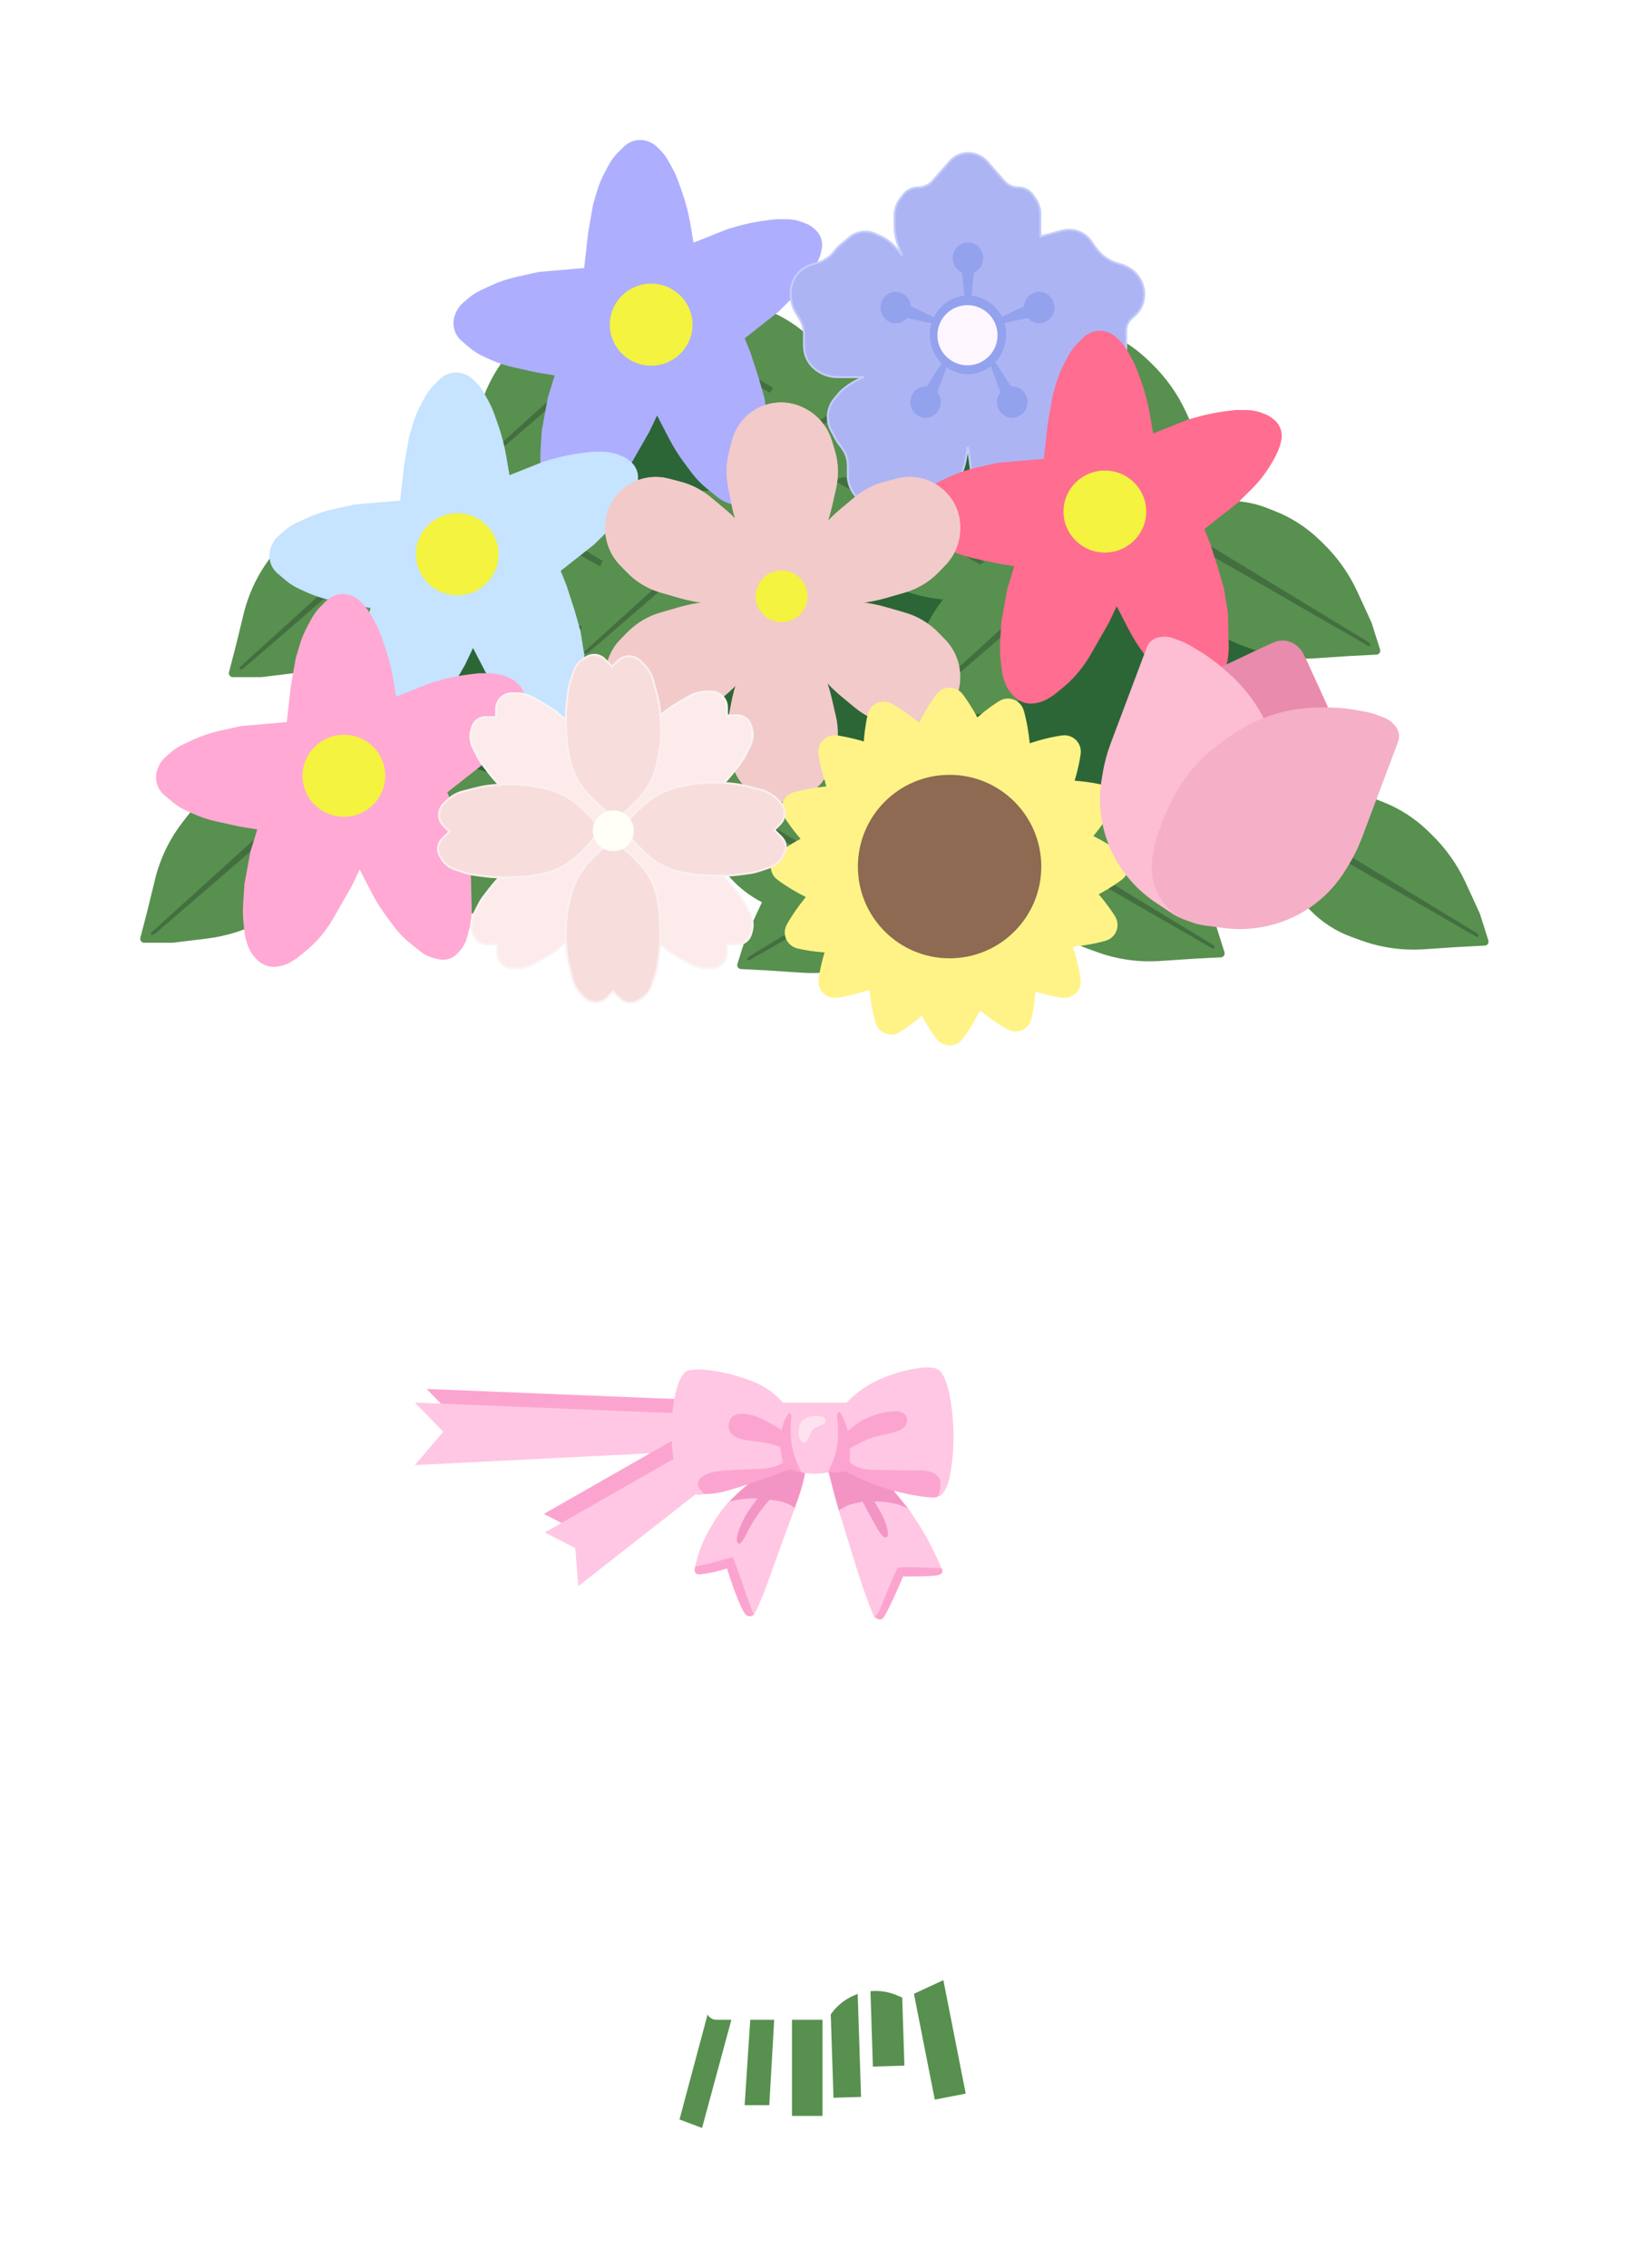 <svg width="820" height="1141" viewBox="0 0 820 1141" fill="none" xmlns="http://www.w3.org/2000/svg">
<g filter="url(#filter0_d_169_289)">
<path d="M342.65 1064.07L360.001 999.219L370.907 1002.17L353.061 1068L342.65 1064.07Z" fill="#58904F" stroke="#58904F"/>
<path d="M375.369 1056.7L379.335 996.271H390.241L386.771 1056.7H375.369Z" fill="#58904F" stroke="#58904F"/>
<path d="M399.164 1062.1V998.236H413.54V1062.1H399.164Z" fill="#58904F" stroke="#58904F"/>
<path d="M439.872 1037.27L437.83 973.43L452.694 972.963L454.736 1036.8L439.872 1037.27Z" fill="#58904F" stroke="#58904F"/>
<path d="M470.939 1053.81L458.586 991.124L473.182 988.299L485.535 1050.98L470.939 1053.81Z" fill="#58904F" stroke="#58904F"/>
<path d="M420.04 1052.96L417.953 989.125L430.835 988.711L432.922 1052.55L420.04 1052.96Z" fill="#58904F" stroke="#58904F"/>
<path d="M186 525.394L164.188 468.404L142.542 393.323C137.892 377.191 137.703 360.1 141.996 343.869C146.455 327.01 155.573 311.748 168.305 299.831L196.771 273.187C206.351 264.22 217.602 257.226 229.883 252.604L281.867 233.04C287.018 231.101 292.32 229.591 297.719 228.525L397.165 208.889C411.54 206.051 426.363 206.406 440.585 209.93L496.324 223.74L551.349 244.374L608.834 270.519C618.696 275.004 627.763 281.062 635.682 288.455L655.799 307.24C673.602 323.862 683.708 347.126 683.708 371.482C683.708 381.009 682.159 390.472 679.122 399.501L655.947 468.404L635.127 525.394L611.828 574.032L586.99 613.579C583.398 619.298 579.236 624.638 574.568 629.518L551.301 653.841C547.375 657.945 543.105 661.708 538.54 665.088L514.052 683.216C507.545 688.034 500.477 692.043 493.003 695.156L470.05 704.717C455.495 712.919 449.079 730.498 454.927 746.148L533.357 956.014C533.771 957.124 533.778 958.345 533.377 959.459L531.994 963.297C531.71 964.085 530.962 964.611 530.124 964.611H525.668C512.65 964.611 500.855 972.286 495.583 984.189C495.421 984.553 495.133 984.846 494.772 985.014L455.806 1003.13C455.406 1003.32 454.947 1003.33 454.539 1003.16L451.212 1001.79C438.45 996.541 423.772 1001.57 416.908 1013.54C416.663 1013.97 416.208 1014.23 415.716 1014.23H360.593C358.458 1014.23 356.559 1012.88 355.864 1010.86L349.809 993.253C349.663 992.828 349.478 992.417 349.259 992.025L349.104 991.749C347.873 989.553 345.552 988.193 343.034 988.193C341.199 988.193 339.439 988.917 338.136 990.209L336.804 991.529C334.934 993.382 332.145 993.953 329.697 992.983C329.082 992.739 328.506 992.404 327.99 991.989L284.488 957.045C282.808 955.696 282.182 953.422 282.933 951.403L359.747 744.957C365.352 729.893 359.414 712.974 345.623 704.717L319.845 690.469L286.448 667.15C279.657 662.407 273.481 656.84 268.062 650.575L243.504 622.179L211.282 574.032L186 525.394Z" fill="white"/>
<path d="M206.961 258.957C217.349 247.657 230.199 238.9 244.516 233.364L315.542 205.9L388.201 188.387C405.603 184.193 423.812 184.747 440.927 189.991L494.817 206.502C500.004 208.091 505.054 210.1 509.916 212.509L578.976 246.724C587.566 250.98 595.499 256.449 602.532 262.963L626.25 284.929C638.881 296.628 648.278 311.389 653.531 327.783L661.999 354.21C663.886 360.102 664.365 366.354 663.396 372.465C660.489 390.787 645.232 404.623 626.714 405.73L408.333 418.784L199.083 406.048C177.42 404.729 159.098 389.549 153.775 368.508C151.507 359.546 151.777 350.129 154.552 341.31L159.992 324.026C164.398 310.03 171.829 297.174 181.759 286.372L206.961 258.957Z" fill="#2C6636"/>
<path d="M197.343 416.483L192.318 395C192.135 394.218 192.489 393.412 193.188 393.018L199.651 389.372C205.377 386.141 211.672 384.027 218.199 383.142C227.073 381.94 236.117 383.042 244.456 386.344L248.263 387.851C256.574 391.142 264.157 396.039 270.572 402.26L272.461 404.091C279.667 411.078 285.511 419.337 289.692 428.445L296.81 443.95L301.085 457.429C301.48 458.674 300.593 459.951 299.287 460.018L286.015 460.702L268.472 461.864C257.888 462.564 247.263 461.073 237.267 457.483L232.365 455.723C224.346 452.843 217.1 448.144 211.203 441.999C204.372 434.88 199.584 426.066 197.343 416.483Z" fill="#58904F"/>
<path d="M196.02 398.599C195.037 398.033 194.632 396.823 195.079 395.786C195.614 394.547 197.126 394.07 198.285 394.775L295.093 453.629C295.184 453.684 295.268 453.751 295.342 453.827L295.952 454.453C296.328 454.838 296.166 455.48 295.654 455.64C295.461 455.7 295.252 455.677 295.077 455.576L196.02 398.599Z" fill="#436F40"/>
<path d="M335.153 182.627L330.129 161.144C329.946 160.362 330.3 159.556 330.998 159.162L337.461 155.516C343.188 152.285 349.482 150.171 356.01 149.287C364.883 148.084 373.927 149.187 382.267 152.488L386.073 153.996C394.385 157.286 401.967 162.183 408.383 168.404L410.272 170.235C417.478 177.222 423.321 185.481 427.503 194.589L434.621 210.094L438.896 223.573C439.29 224.818 438.404 226.095 437.098 226.162L423.825 226.846L406.283 228.008C395.699 228.709 385.074 227.217 375.078 223.627L370.176 221.867C362.156 218.987 354.911 214.288 349.013 208.143C342.182 201.024 337.394 192.21 335.153 182.627Z" fill="#58904F"/>
<path d="M333.833 164.743C332.849 164.177 332.444 162.967 332.892 161.93C333.426 160.691 334.938 160.214 336.097 160.919L432.905 219.773C432.996 219.828 433.08 219.895 433.154 219.971L433.765 220.597C434.14 220.982 433.978 221.624 433.466 221.784C433.274 221.844 433.065 221.821 432.889 221.72L333.833 164.743Z" fill="#436F40"/>
<path d="M254.847 273.025L249.822 251.542C249.639 250.761 249.993 249.954 250.692 249.56L257.155 245.914C262.881 242.684 269.176 240.57 275.703 239.685C284.577 238.482 293.621 239.585 301.96 242.887L305.767 244.394C314.078 247.685 321.661 252.582 328.076 258.802L329.965 260.634C337.171 267.621 343.015 275.88 347.196 284.988L354.314 300.492L358.589 313.971C358.984 315.216 358.097 316.493 356.791 316.56L343.519 317.245L325.976 318.406C315.392 319.107 304.767 317.616 294.771 314.026L289.869 312.265C281.85 309.386 274.604 304.687 268.707 298.541C261.876 291.423 257.088 282.608 254.847 273.025Z" fill="#58904F"/>
<path d="M253.524 255.141C252.541 254.575 252.136 253.366 252.583 252.329C253.118 251.09 254.63 250.613 255.789 251.317L352.597 310.171C352.688 310.226 352.772 310.293 352.846 310.369L353.456 310.995C353.831 311.38 353.67 312.023 353.157 312.183C352.965 312.242 352.756 312.219 352.581 312.119L253.524 255.141Z" fill="#436F40"/>
<path d="M415.462 254.356L410.437 232.873C410.255 232.091 410.608 231.285 411.307 230.891L417.77 227.245C423.496 224.014 429.791 221.9 436.318 221.016C445.192 219.813 454.236 220.916 462.575 224.217L466.382 225.725C474.693 229.015 482.276 233.912 488.691 240.133L490.58 241.964C497.786 248.951 503.63 257.21 507.811 266.318L514.929 281.823L519.204 295.302C519.599 296.547 518.712 297.824 517.407 297.891L504.134 298.575L486.592 299.737C476.007 300.438 465.383 298.946 455.386 295.356L450.485 293.596C442.465 290.716 435.219 286.017 429.322 279.872C422.491 272.753 417.703 263.939 415.462 254.356Z" fill="#58904F"/>
<path d="M414.14 236.472C413.156 235.906 412.751 234.696 413.198 233.659C413.733 232.42 415.245 231.943 416.404 232.648L513.212 291.502C513.303 291.557 513.387 291.624 513.461 291.7L514.071 292.326C514.447 292.711 514.285 293.353 513.773 293.513C513.58 293.573 513.371 293.55 513.196 293.449L414.14 236.472Z" fill="#436F40"/>
<path d="M590.95 283.834L585.926 262.351C585.743 261.569 586.097 260.763 586.795 260.369L593.258 256.723C598.985 253.492 605.279 251.378 611.807 250.494C620.68 249.291 629.724 250.394 638.064 253.695L641.87 255.203C650.182 258.493 657.764 263.39 664.18 269.611L666.069 271.442C673.275 278.429 679.118 286.688 683.3 295.796L690.418 311.301L694.693 324.78C695.087 326.025 694.201 327.302 692.895 327.369L679.622 328.053L662.08 329.215C651.495 329.916 640.871 328.424 630.875 324.834L625.973 323.074C617.953 320.194 610.708 315.495 604.81 309.35C597.979 302.231 593.191 293.417 590.95 283.834Z" fill="#58904F"/>
<path d="M589.628 265.949C588.644 265.383 588.239 264.174 588.686 263.137C589.221 261.898 590.733 261.421 591.892 262.125L688.7 320.979C688.791 321.035 688.875 321.101 688.949 321.177L689.56 321.803C689.935 322.188 689.773 322.831 689.261 322.991C689.069 323.051 688.86 323.027 688.684 322.927L589.628 265.949Z" fill="#436F40"/>
<path d="M354.983 415.5L349.959 394.017C349.776 393.235 350.13 392.429 350.828 392.035L357.291 388.389C363.018 385.158 369.312 383.044 375.84 382.16C384.713 380.957 393.757 382.06 402.097 385.361L405.903 386.869C414.215 390.159 421.797 395.056 428.213 401.277L430.102 403.108C437.308 410.095 443.151 418.354 447.333 427.462L454.451 442.967L458.726 456.446C459.121 457.691 458.234 458.968 456.928 459.035L443.655 459.719L426.113 460.881C415.529 461.582 404.904 460.09 394.908 456.5L390.006 454.74C381.986 451.86 374.741 447.161 368.844 441.016C362.013 433.897 357.225 425.083 354.983 415.5Z" fill="#58904F"/>
<path d="M353.661 397.616C352.677 397.05 352.272 395.84 352.72 394.803C353.254 393.564 354.766 393.087 355.926 393.792L452.734 452.646C452.825 452.701 452.908 452.768 452.983 452.844L453.593 453.47C453.968 453.855 453.806 454.498 453.294 454.657C453.102 454.717 452.893 454.694 452.718 454.593L353.661 397.616Z" fill="#436F40"/>
<path d="M474.933 442.03L479.957 420.547C480.14 419.765 479.786 418.959 479.088 418.565L472.625 414.919C466.898 411.689 460.604 409.575 454.076 408.69C445.203 407.487 436.159 408.59 427.819 411.892L424.013 413.399C415.701 416.69 408.119 421.587 401.703 427.807L399.814 429.639C392.608 436.626 386.765 444.885 382.583 453.993L375.465 469.497L371.19 482.976C370.795 484.221 371.682 485.498 372.988 485.565L386.261 486.25L403.803 487.411C414.387 488.112 425.012 486.62 435.008 483.031L439.91 481.27C447.93 478.39 455.175 473.692 461.073 467.546C467.903 460.428 472.691 451.613 474.933 442.03Z" fill="#58904F"/>
<path d="M476.255 424.146C477.239 423.58 477.644 422.37 477.196 421.334C476.662 420.095 475.15 419.617 473.99 420.322L377.182 479.176C377.091 479.231 377.008 479.298 376.933 479.374L376.323 480C375.948 480.385 376.11 481.028 376.622 481.187C376.814 481.247 377.023 481.224 377.198 481.123L476.255 424.146Z" fill="#436F40"/>
<path d="M473.939 194.418L478.963 172.935C479.146 172.154 478.792 171.347 478.093 170.953L471.63 167.307C465.904 164.077 459.61 161.963 453.082 161.078C444.209 159.875 435.165 160.978 426.825 164.28L423.019 165.787C414.707 169.078 407.125 173.975 400.709 180.195L398.82 182.027C391.614 189.014 385.771 197.273 381.589 206.381L374.471 221.885L370.196 235.364C369.801 236.609 370.688 237.886 371.994 237.954L385.267 238.638L402.809 239.799C413.393 240.5 424.018 239.009 434.014 235.419L438.916 233.659C446.936 230.779 454.181 226.08 460.078 219.934C466.909 212.816 471.697 204.001 473.939 194.418Z" fill="#58904F"/>
<path d="M475.261 176.534C476.245 175.968 476.65 174.759 476.202 173.722C475.668 172.483 474.155 172.006 472.996 172.71L376.188 231.564C376.097 231.62 376.014 231.686 375.939 231.762L375.329 232.388C374.954 232.773 375.115 233.416 375.628 233.576C375.82 233.636 376.029 233.612 376.204 233.512L475.261 176.534Z" fill="#436F40"/>
<path d="M512.626 436.134L507.601 414.651C507.419 413.869 507.772 413.063 508.471 412.669L514.934 409.023C520.66 405.793 526.955 403.679 533.483 402.794C542.356 401.591 551.4 402.694 559.739 405.996L563.546 407.503C571.857 410.794 579.44 415.691 585.855 421.911L587.744 423.743C594.951 430.73 600.794 438.989 604.975 448.097L612.093 463.601L616.368 477.08C616.763 478.325 615.877 479.602 614.571 479.669L601.298 480.354L583.756 481.515C573.171 482.216 562.547 480.724 552.55 477.135L547.649 475.374C539.629 472.494 532.384 467.796 526.486 461.65C519.655 454.532 514.867 445.717 512.626 436.134Z" fill="#58904F"/>
<path d="M511.304 418.25C510.32 417.684 509.915 416.474 510.362 415.438C510.897 414.199 512.409 413.721 513.568 414.426L610.376 473.28C610.467 473.335 610.551 473.402 610.625 473.478L611.235 474.104C611.611 474.489 611.449 475.132 610.937 475.291C610.744 475.351 610.535 475.328 610.36 475.227L511.304 418.25Z" fill="#436F40"/>
<path d="M504.692 193.435L499.668 171.952C499.485 171.171 499.839 170.364 500.537 169.97L507 166.324C512.727 163.094 519.021 160.98 525.549 160.095C534.422 158.892 543.466 159.995 551.806 163.297L555.612 164.804C563.924 168.095 571.506 172.992 577.922 179.212L579.811 181.044C587.017 188.031 592.86 196.29 597.042 205.398L604.16 220.902L608.435 234.381C608.83 235.626 607.943 236.903 606.637 236.971L593.364 237.655L575.822 238.816C565.238 239.517 554.613 238.026 544.617 234.436L539.715 232.676C531.695 229.796 524.45 225.097 518.552 218.951C511.722 211.833 506.934 203.019 504.692 193.435Z" fill="#58904F"/>
<path d="M503.37 175.551C502.386 174.985 501.981 173.776 502.429 172.739C502.963 171.5 504.475 171.023 505.635 171.727L602.443 230.581C602.534 230.637 602.617 230.703 602.692 230.779L603.302 231.405C603.677 231.79 603.515 232.433 603.003 232.593C602.811 232.653 602.602 232.629 602.427 232.529L503.37 175.551Z" fill="#436F40"/>
<path d="M645.477 430.239L640.453 408.756C640.27 407.974 640.624 407.168 641.323 406.773L647.786 403.128C653.512 399.897 659.806 397.783 666.334 396.898C675.207 395.695 684.251 396.798 692.591 400.1L696.397 401.607C704.709 404.898 712.291 409.795 718.707 416.016L720.596 417.847C727.802 424.834 733.645 433.093 737.827 442.201L744.945 457.706L749.22 471.185C749.615 472.429 748.728 473.707 747.422 473.774L734.149 474.458L716.607 475.62C706.023 476.32 695.398 474.829 685.402 471.239L680.5 469.479C672.48 466.599 665.235 461.9 659.338 455.755C652.507 448.636 647.719 439.822 645.477 430.239Z" fill="#58904F"/>
<path d="M644.157 412.355C643.173 411.789 642.768 410.579 643.216 409.542C643.75 408.303 645.263 407.826 646.422 408.531L743.23 467.385C743.321 467.44 743.404 467.506 743.479 467.583L744.089 468.209C744.464 468.594 744.303 469.236 743.79 469.396C743.598 469.456 743.389 469.433 743.214 469.332L644.157 412.355Z" fill="#436F40"/>
<path d="M142.99 386.518L165.35 388.223C166.131 388.282 166.781 388.848 166.948 389.614L168.518 396.811C169.914 403.211 170.062 409.82 168.953 416.276C167.455 425.002 163.706 433.187 158.076 440.021L155.344 443.338C149.728 450.156 142.822 455.797 135.02 459.939L132.452 461.303C123.611 465.997 113.981 469.026 104.044 470.238L86.855 472.334H72.588C71.278 472.334 70.322 471.097 70.652 469.83L73.966 457.104L78.061 440.362C80.591 430.021 85.254 420.323 91.751 411.89L94.738 408.014C99.986 401.203 106.743 395.702 114.478 391.945C123.333 387.643 133.173 385.77 142.99 386.518Z" fill="#58904F"/>
<path d="M160.758 390.616C161.586 389.866 162.842 389.846 163.693 390.57C164.735 391.454 164.741 393.06 163.706 393.952L78.054 467.808C77.973 467.877 77.884 467.937 77.788 467.984L76.985 468.382C76.508 468.618 75.949 468.271 75.949 467.739C75.949 467.537 76.035 467.344 76.185 467.208L160.758 390.616Z" fill="#436F40"/>
<path d="M187.605 252.887L209.965 254.592C210.746 254.651 211.396 255.216 211.563 255.982L213.134 263.18C214.53 269.58 214.678 276.189 213.569 282.645C212.07 291.371 208.321 299.555 202.692 306.389L199.959 309.707C194.344 316.524 187.437 322.166 179.635 326.308L177.068 327.671C168.226 332.366 158.597 335.394 148.66 336.606L131.47 338.703H117.203C115.894 338.703 114.937 337.466 115.267 336.199L118.581 323.473L122.677 306.73C125.206 296.389 129.869 286.692 136.367 278.259L139.353 274.383C144.602 267.572 151.359 262.071 159.093 258.313C167.949 254.011 177.788 252.139 187.605 252.887Z" fill="#58904F"/>
<path d="M205.374 256.985C206.202 256.235 207.457 256.215 208.309 256.938C209.35 257.823 209.356 259.428 208.321 260.32L122.669 334.176C122.588 334.246 122.499 334.305 122.403 334.353L121.6 334.751C121.123 334.987 120.564 334.64 120.564 334.108C120.564 333.906 120.65 333.712 120.8 333.576L205.374 256.985Z" fill="#436F40"/>
<path d="M305.59 152.663L327.949 154.367C328.731 154.427 329.381 154.992 329.548 155.758L331.118 162.956C332.514 169.355 332.662 175.965 331.553 182.42C330.054 191.147 326.305 199.331 320.676 206.165L317.944 209.483C312.328 216.3 305.421 221.942 297.62 226.084L295.052 227.447C286.21 232.142 276.581 235.17 266.644 236.382L249.454 238.479H235.187C233.878 238.479 232.922 237.242 233.252 235.975L236.565 223.249L240.661 206.506C243.19 196.165 247.854 186.467 254.351 178.035L257.338 174.159C262.586 167.347 269.343 161.847 277.077 158.089C285.933 153.787 295.773 151.914 305.59 152.663Z" fill="#58904F"/>
<path d="M323.358 156.761C324.186 156.011 325.442 155.991 326.293 156.714C327.334 157.599 327.34 159.204 326.306 160.096L240.654 233.952C240.573 234.022 240.483 234.081 240.387 234.129L239.584 234.527C239.108 234.763 238.549 234.416 238.549 233.884C238.549 233.681 238.634 233.488 238.785 233.352L323.358 156.761Z" fill="#436F40"/>
<path d="M525.691 274.504L548.051 276.208C548.832 276.268 549.482 276.833 549.649 277.599L551.219 284.796C552.616 291.196 552.763 297.805 551.655 304.261C550.156 312.987 546.407 321.172 540.778 328.006L538.045 331.323C532.429 338.141 525.523 343.783 517.721 347.925L515.154 349.288C506.312 353.982 496.683 357.011 486.746 358.223L469.556 360.32H455.289C453.979 360.32 453.023 359.083 453.353 357.816L456.667 345.09L460.762 328.347C463.292 318.006 467.955 308.308 474.453 299.875L477.439 295.999C482.688 289.188 489.445 283.688 497.179 279.93C506.035 275.628 515.874 273.755 525.691 274.504Z" fill="#58904F"/>
<path d="M543.458 278.602C544.286 277.852 545.541 277.832 546.393 278.555C547.434 279.44 547.44 281.045 546.405 281.937L460.753 355.793C460.672 355.863 460.583 355.922 460.487 355.969L459.684 356.367C459.207 356.604 458.648 356.257 458.648 355.725C458.648 355.522 458.734 355.329 458.884 355.193L543.458 278.602Z" fill="#436F40"/>
<path d="M361.109 245.026L383.469 246.73C384.25 246.79 384.9 247.355 385.067 248.121L386.637 255.318C388.034 261.718 388.181 268.327 387.073 274.783C385.574 283.509 381.825 291.694 376.196 298.528L373.463 301.845C367.847 308.663 360.941 314.305 353.139 318.447L350.572 319.81C341.73 324.504 332.1 327.533 322.164 328.745L304.974 330.842H290.707C289.397 330.842 288.441 329.605 288.771 328.338L292.085 315.612L296.18 298.869C298.71 288.528 303.373 278.83 309.871 270.397L312.857 266.521C318.105 259.71 324.862 254.21 332.597 250.452C341.453 246.15 351.292 244.277 361.109 245.026Z" fill="#58904F"/>
<path d="M378.877 249.124C379.706 248.374 380.961 248.354 381.813 249.078C382.854 249.962 382.86 251.567 381.825 252.46L296.173 326.315C296.092 326.385 296.003 326.444 295.907 326.492L295.104 326.89C294.627 327.126 294.068 326.779 294.068 326.247C294.068 326.045 294.154 325.852 294.304 325.716L378.877 249.124Z" fill="#436F40"/>
<path d="M314.509 377.675L336.869 379.38C337.651 379.439 338.3 380.005 338.468 380.77L340.038 387.968C341.434 394.368 341.582 400.977 340.473 407.433C338.974 416.159 335.225 424.343 329.596 431.177L326.864 434.495C321.248 441.312 314.341 446.954 306.54 451.096L303.972 452.459C295.13 457.154 285.501 460.182 275.564 461.394L258.374 463.491H244.107C242.798 463.491 241.842 462.254 242.172 460.987L245.485 448.261L249.581 431.518C252.11 421.177 256.773 411.48 263.271 403.047L266.258 399.171C271.506 392.36 278.263 386.859 285.997 383.102C294.853 378.799 304.692 376.927 314.509 377.675Z" fill="#58904F"/>
<path d="M332.278 381.773C333.106 381.023 334.362 381.003 335.213 381.726C336.254 382.611 336.26 384.216 335.225 385.108L249.574 458.964C249.493 459.034 249.403 459.093 249.307 459.141L248.504 459.539C248.028 459.775 247.469 459.428 247.469 458.896C247.469 458.694 247.554 458.501 247.705 458.365L332.278 381.773Z" fill="#436F40"/>
<path d="M271.264 134.816L294.068 132.851L296.051 115.164L298.529 100.917L300.391 94.592C301.46 90.958 302.916 87.449 304.732 84.126L306.633 80.649C307.834 78.451 309.348 76.439 311.126 74.676L314 71.828C315.553 70.289 317.505 69.216 319.635 68.728C321.719 68.252 323.893 68.354 325.922 69.025L326.047 69.066C327.837 69.657 329.465 70.656 330.804 71.983L332.472 73.635C333.961 75.111 335.234 76.791 336.252 78.625L338.172 82.086C339.502 84.483 340.632 86.984 341.552 89.565L343.167 94.102C345.131 99.617 346.607 105.294 347.578 111.067L349.093 120.077L366.444 113.199L370.493 112.028C375.717 110.519 381.054 109.437 386.453 108.795L390.734 108.286H395.714C398.647 108.286 401.553 108.841 404.28 109.922L405.707 110.488C406.955 110.982 408.119 111.664 409.161 112.509L409.984 113.176C411.955 114.774 413.274 117.036 413.695 119.538C413.918 120.867 413.882 122.228 413.587 123.543L413.042 125.973C412.054 128.911 410.745 131.733 409.139 134.385L408.043 136.195C405.437 140.5 402.312 144.468 398.737 148.01L391.726 154.959L374.871 168.224L377.845 175.593L381.811 187.876L384.786 198.193L386.769 210.475L387.145 226.895C387.224 230.342 386.805 233.782 385.902 237.109L384.72 241.459C384.11 243.702 383.011 245.783 381.502 247.55L380.364 248.883C379.046 250.427 377.293 251.536 375.334 252.065C373.729 252.499 372.041 252.529 370.421 252.151L368.455 251.693C365.826 251.079 363.367 249.885 361.259 248.198L356.205 244.153C353.129 241.69 350.377 238.848 348.015 235.693L344.654 231.203C341.67 227.217 339.019 222.992 336.729 218.571L330.752 207.036L326.786 215.388L317.485 231.611C315.429 235.197 313.007 238.561 310.258 241.648C308.061 244.117 305.663 246.399 303.089 248.471L299.025 251.744L296.379 253.413C294.526 254.581 292.459 255.367 290.298 255.724L289.565 255.845C288.279 256.057 286.968 256.057 285.682 255.845C283.084 255.416 280.701 254.138 278.906 252.211L277.958 251.193C276.485 249.611 275.348 247.748 274.616 245.715L274.13 244.366C273.543 242.739 273.142 241.051 272.935 239.335L272.431 235.177C271.985 231.491 271.882 227.771 272.123 224.066L272.752 214.406L275.726 198.193L279.196 186.893L270.273 185.419L258.497 182.826C254.462 181.937 250.532 180.622 246.775 178.903L243.11 177.227C240.74 176.143 238.527 174.742 236.534 173.062L232.446 169.619C230.608 168.071 229.289 165.998 228.665 163.678C228 161.208 228.158 158.589 229.116 156.217L229.371 155.585C230.189 153.559 231.476 151.756 233.127 150.325L235.611 148.17C237.558 146.481 239.734 145.075 242.073 143.993L246.96 141.733C251.253 139.748 255.748 138.233 260.367 137.216L271.264 134.816Z" fill="#AEAEFF"/>
<ellipse cx="327.777" cy="161.346" rx="20.82" ry="20.634" fill="#F3F340"/>
<rect x="340.666" y="703.734" width="130.872" height="29.478" rx="10" fill="#FFC7E3"/>
<path d="M178.624 251.816L201.427 249.851L203.41 232.164L205.889 217.917L207.75 211.592C208.82 207.958 210.275 204.449 212.092 201.126L213.992 197.649C215.193 195.451 216.707 193.439 218.486 191.676L221.36 188.828C222.912 187.289 224.864 186.216 226.995 185.728C229.078 185.252 231.252 185.354 233.281 186.025L233.407 186.066C235.197 186.657 236.825 187.656 238.164 188.983L239.831 190.635C241.321 192.111 242.593 193.791 243.611 195.625L245.532 199.086C246.861 201.482 247.992 203.984 248.911 206.565L250.527 211.102C252.491 216.617 253.967 222.294 254.938 228.067L256.453 237.077L273.803 230.199L277.853 229.028C283.076 227.519 288.414 226.437 293.812 225.795L298.094 225.286H303.073C306.006 225.286 308.913 225.841 311.639 226.922L313.067 227.488C314.314 227.982 315.479 228.664 316.521 229.509L317.344 230.176C319.314 231.774 320.634 234.036 321.054 236.538C321.278 237.867 321.241 239.228 320.946 240.543L320.401 242.973C319.413 245.911 318.104 248.733 316.498 251.385L315.402 253.195C312.796 257.5 309.671 261.468 306.097 265.01L299.085 271.959L282.231 285.224L285.205 292.593L289.171 304.876L292.145 315.193L294.128 327.475L294.504 343.895C294.584 347.342 294.165 350.782 293.261 354.109L292.079 358.459C291.47 360.702 290.371 362.783 288.861 364.55L287.723 365.883C286.406 367.427 284.652 368.536 282.693 369.065C281.088 369.499 279.4 369.529 277.78 369.151L275.814 368.693C273.185 368.079 270.726 366.885 268.618 365.198L263.565 361.153C260.488 358.69 257.736 355.848 255.375 352.693L252.013 348.203C249.029 344.217 246.379 339.992 244.088 335.571L238.111 324.036L234.145 332.388L224.844 348.611C222.788 352.197 220.367 355.561 217.618 358.648C215.42 361.117 213.023 363.399 210.449 365.471L206.384 368.744L203.738 370.413C201.886 371.581 199.818 372.367 197.658 372.724L196.924 372.845C195.639 373.057 194.327 373.057 193.041 372.845C190.443 372.416 188.061 371.138 186.266 369.211L185.318 368.193C183.845 366.611 182.708 364.748 181.975 362.715L181.489 361.366C180.903 359.739 180.502 358.051 180.294 356.335L179.79 352.177C179.344 348.491 179.241 344.771 179.482 341.066L180.111 331.406L183.085 315.193L186.555 303.893L177.632 302.419L165.856 299.826C161.821 298.937 157.892 297.622 154.134 295.903L150.47 294.227C148.099 293.143 145.887 291.742 143.893 290.062L139.805 286.619C137.968 285.071 136.648 282.998 136.024 280.678C135.359 278.208 135.518 275.589 136.475 273.217L136.73 272.585C137.548 270.559 138.835 268.756 140.486 267.325L142.971 265.17C144.918 263.481 147.093 262.075 149.432 260.993L154.32 258.733C158.612 256.748 163.108 255.233 167.727 254.216L178.624 251.816Z" fill="#C6E3FF"/>
<ellipse cx="230.18" cy="276.872" rx="20.82" ry="20.634" fill="#F3F340"/>
<rect x="339.674" y="704.717" width="11.897" height="9.826" fill="#FFC7E3"/>
<path d="M121.555 363.268L144.359 361.302L146.342 343.616L148.82 329.368L150.682 323.044C151.751 319.41 153.207 315.901 155.023 312.577L156.924 309.1C158.125 306.903 159.639 304.891 161.417 303.128L164.291 300.279C165.844 298.741 167.796 297.667 169.926 297.18C172.01 296.704 174.184 296.806 176.213 297.476L176.338 297.518C178.128 298.109 179.756 299.107 181.095 300.434L182.763 302.087C184.252 303.563 185.525 305.243 186.543 307.077L188.463 310.538C189.793 312.934 190.923 315.436 191.843 318.017L193.458 322.554C195.422 328.069 196.898 333.745 197.869 339.518L199.384 348.529L216.735 341.651L220.785 340.48C226.008 338.97 231.345 337.889 236.744 337.247L241.025 336.738H246.005C248.938 336.738 251.844 337.293 254.571 338.374L255.999 338.94C257.246 339.434 258.41 340.115 259.452 340.96L260.275 341.628C262.246 343.225 263.565 345.488 263.986 347.989C264.209 349.319 264.173 350.679 263.878 351.995L263.333 354.424C262.345 357.363 261.036 360.184 259.43 362.837L258.334 364.647C255.728 368.951 252.603 372.92 249.028 376.462L242.017 383.411L225.162 396.676L228.137 404.045L232.102 416.327L235.077 426.644L237.06 438.927L237.436 455.347C237.515 458.793 237.096 462.233 236.193 465.56L235.011 469.911C234.401 472.154 233.302 474.234 231.793 476.002L230.655 477.335C229.337 478.878 227.584 479.988 225.625 480.517C224.02 480.951 222.332 480.98 220.712 480.603L218.746 480.144C216.117 479.531 213.658 478.337 211.55 476.65L206.496 472.605C203.42 470.142 200.668 467.299 198.306 464.145L194.945 459.655C191.961 455.669 189.31 451.444 187.02 447.023L181.043 435.488L177.077 443.84L167.776 460.063C165.72 463.649 163.298 467.013 160.549 470.1C158.352 472.568 155.954 474.85 153.38 476.923L149.316 480.195L146.67 481.864C144.817 483.033 142.75 483.818 140.589 484.175L139.856 484.296C138.57 484.509 137.259 484.509 135.973 484.296C133.375 483.867 130.992 482.589 129.197 480.662L128.249 479.644C126.776 478.063 125.639 476.2 124.907 474.166L124.421 472.818C123.834 471.191 123.433 469.503 123.226 467.786L122.722 463.628C122.276 459.942 122.173 456.223 122.414 452.518L123.043 442.857L126.017 426.644L129.487 415.345L120.564 413.871L108.788 411.277C104.753 410.389 100.823 409.074 97.066 407.355L93.401 405.679C91.031 404.595 88.818 403.194 86.825 401.514L82.737 398.071C80.9 396.523 79.58 394.449 78.956 392.129C78.291 389.66 78.45 387.041 79.407 384.669L79.662 384.037C80.48 382.011 81.767 380.208 83.418 378.776L85.902 376.621C87.85 374.933 90.025 373.527 92.364 372.445L97.251 370.185C101.544 368.199 106.039 366.685 110.658 365.668L121.555 363.268Z" fill="#FFA9D4"/>
<ellipse cx="173.111" cy="388.323" rx="20.82" ry="20.634" fill="#F3F340"/>
</g>
<path d="M450.296 108.518V113.405C450.296 117.118 451.019 120.796 452.423 124.233L454.135 128.422L451.314 125.068C449.064 122.392 446.254 120.243 443.082 118.772L440.786 117.708C439.15 116.949 437.367 116.556 435.563 116.556C432.681 116.556 429.889 117.558 427.665 119.391L423.112 123.145C422.048 124.023 421.092 125.026 420.267 126.131C417.963 129.217 414.692 131.442 410.975 132.45L408.871 133.021C408.023 133.251 407.196 133.557 406.402 133.934C403.153 135.48 400.58 138.168 399.174 141.48C398.4 143.302 398 145.265 398 147.244V147.96C398 151.349 398.943 154.672 400.724 157.555L402.379 160.236C403.907 162.711 404.717 165.563 404.717 168.472V174.073C404.717 175.927 405.061 177.764 405.732 179.492C406.94 182.604 409.153 185.223 412.019 186.934L412.656 187.314C415.31 188.897 418.343 189.733 421.434 189.733H434.943C430.511 191.365 426.45 193.87 423.003 197.099L422.949 197.15L420.097 200.541C417.91 203.141 416.712 206.429 416.712 209.826C416.712 212.216 417.305 214.568 418.439 216.671L420.729 220.919C421.249 221.883 421.843 222.804 422.506 223.674L423.789 225.357C425.734 227.907 426.787 231.026 426.787 234.233V239.292C426.787 241.813 427.42 244.293 428.627 246.505L428.835 246.886C430.306 249.581 432.635 251.708 435.452 252.93C438.526 254.264 441.98 254.433 445.17 253.406L447.093 252.787C447.627 252.615 448.139 252.378 448.617 252.083C449.715 251.404 450.98 251.044 452.271 251.044H454.135H458.678C460.094 251.044 461.476 251.474 462.644 252.275C465.033 253.917 468.186 253.917 470.575 252.275L474.351 249.681C474.946 249.272 475.508 248.816 476.032 248.319L478.313 246.149C480.411 244.152 482.162 241.82 483.493 239.248C484.705 236.907 485.554 234.396 486.012 231.801L487.24 224.839L488.679 235.717L489.388 238.491C490.489 242.805 492.862 246.687 496.199 249.634L496.929 250.28C497.505 250.788 498.128 251.241 498.791 251.631C502.352 253.728 506.74 253.852 510.415 251.959L512.189 251.044L514.268 250.187C516.063 249.447 517.985 249.067 519.927 249.067H522.376C524.167 249.067 525.904 249.677 527.302 250.797C528.699 251.917 530.437 252.528 532.228 252.528H532.583C534 252.528 535.395 252.189 536.654 251.541L538.532 250.573C540.46 249.58 542.16 248.196 543.523 246.509C545.31 244.301 546.459 241.646 546.85 238.833L547.693 232.75V228.649C547.693 225.9 548.82 223.272 550.811 221.378C552.803 219.483 553.93 216.855 553.93 214.107V210.151C553.93 207.767 553.48 205.385 552.618 203.163C551.592 200.52 549.992 198.109 547.949 196.144L543.854 192.206H549.216C551.384 192.206 553.537 191.846 555.588 191.142L556.459 190.842C558.586 190.112 560.527 188.926 562.147 187.367C565.174 184.456 566.884 180.438 566.884 176.239V173.417V166.504C566.884 164.884 567.352 163.299 568.232 161.938C568.611 161.352 569.062 160.815 569.574 160.341L571.443 158.607C572.867 157.287 574.005 155.689 574.789 153.913C575.588 152.102 576 150.145 576 148.165V148.035C576 145.548 575.375 143.1 574.184 140.917L574.099 140.761C572.528 137.883 570.088 135.575 567.127 134.167L566.616 133.924C565.836 133.553 565.03 133.241 564.204 132.99L562.29 132.41C559.01 131.416 556.036 129.604 553.649 127.144C552.878 126.349 552.174 125.493 551.543 124.583L549.453 121.567C548.294 119.895 546.78 118.499 545.019 117.478C541.818 115.622 538.007 115.126 534.437 116.1L523.704 119.028V107.76C523.704 105.112 522.922 102.524 521.458 100.318L520.199 98.422C518.492 95.851 515.611 94.306 512.525 94.306C509.872 94.306 507.347 93.161 505.599 91.166L497.075 81.441C495.658 79.824 493.863 78.583 491.85 77.829L491.786 77.805C490.366 77.272 488.862 77 487.346 77H487.218C485.649 77 484.094 77.308 482.643 77.906C480.933 78.611 479.409 79.701 478.19 81.093L469.485 91.024C467.657 93.11 465.019 94.306 462.246 94.306C459.25 94.306 456.425 95.7 454.603 98.078L453.227 99.875C451.326 102.356 450.296 105.393 450.296 108.518Z" fill="#ADB4F4" stroke="#C4CDF9"/>
<ellipse cx="487.241" cy="129.905" rx="7.677" ry="7.911" fill="#93A2ED"/>
<path d="M486.178 150.706L484.6 136.075C484.473 134.892 485.399 133.86 486.589 133.86H487.892C489.081 133.86 490.007 134.892 489.88 136.075L488.302 150.706C488.244 151.249 487.786 151.66 487.24 151.66C486.694 151.66 486.236 151.249 486.178 150.706Z" fill="#93A2ED" stroke="#93A2ED"/>
<ellipse rx="7.888" ry="7.7" transform="matrix(0.308 0.952 -0.946 0.325 523.133 154.744)" fill="#93A2ED"/>
<path d="M503.694 160.256L516.554 154.143C517.635 153.629 518.904 154.175 519.271 155.311L519.712 156.677C520.08 157.813 519.382 159.033 518.218 159.29L504.369 162.345C503.821 162.465 503.277 162.153 503.104 161.618C502.932 161.084 503.185 160.498 503.694 160.256Z" fill="#93A2ED" stroke="#93A2ED"/>
<ellipse rx="7.888" ry="7.7" transform="matrix(-0.308 0.952 0.946 0.325 450.895 154.744)" fill="#93A2ED"/>
<path d="M470.334 160.256L457.473 154.143C456.392 153.629 455.124 154.175 454.756 155.311L454.315 156.677C453.948 157.813 454.646 159.033 455.81 159.29L469.659 162.345C470.206 162.465 470.75 162.153 470.923 161.618C471.096 161.084 470.842 160.498 470.334 160.256Z" fill="#93A2ED" stroke="#93A2ED"/>
<ellipse rx="7.727" ry="7.862" transform="matrix(0.883 0.47 0.448 -0.894 465.92 202.31)" fill="#93A2ED"/>
<path d="M474.236 183.337L466.332 195.565C465.688 196.563 466.043 197.922 467.094 198.482L468.271 199.109C469.322 199.668 470.604 199.18 471.02 198.061L476.126 184.343C476.318 183.827 476.096 183.24 475.611 182.982C475.126 182.723 474.533 182.876 474.236 183.337Z" fill="#93A2ED" stroke="#93A2ED"/>
<ellipse rx="7.727" ry="7.862" transform="matrix(-0.883 0.47 -0.448 -0.894 509.51 202.31)" fill="#93A2ED"/>
<path d="M501.194 183.337L509.097 195.565C509.742 196.563 509.387 197.922 508.336 198.482L507.158 199.109C506.107 199.668 504.826 199.18 504.41 198.061L499.304 184.343C499.112 183.827 499.334 183.24 499.819 182.982C500.304 182.723 500.897 182.876 501.194 183.337Z" fill="#93A2ED" stroke="#93A2ED"/>
<ellipse cx="487.242" cy="168.472" rx="19.191" ry="19.778" fill="#93A2ED"/>
<circle cx="486.999" cy="168.67" r="15.13" fill="#FEF6FF"/>
<path d="M502.624 232.816L525.427 230.851L527.41 213.164L529.889 198.917L531.75 192.592C532.82 188.958 534.275 185.449 536.092 182.126L537.992 178.649C539.193 176.451 540.707 174.439 542.486 172.676L545.36 169.828C546.912 168.289 548.864 167.216 550.995 166.728C553.078 166.252 555.252 166.354 557.281 167.025L557.407 167.066C559.197 167.657 560.825 168.656 562.164 169.983L563.831 171.635C565.321 173.111 566.593 174.791 567.611 176.625L569.532 180.086C570.861 182.482 571.992 184.984 572.911 187.565L574.527 192.102C576.491 197.617 577.967 203.294 578.938 209.067L580.453 218.077L597.803 211.199L601.853 210.028C607.076 208.519 612.414 207.437 617.812 206.795L622.094 206.286H627.073C630.006 206.286 632.913 206.841 635.639 207.922L637.067 208.488C638.314 208.982 639.479 209.664 640.521 210.509L641.344 211.176C643.314 212.774 644.634 215.036 645.054 217.538C645.278 218.867 645.241 220.228 644.946 221.543L644.401 223.973C643.413 226.911 642.104 229.733 640.498 232.385L639.402 234.195C636.796 238.5 633.671 242.468 630.097 246.01L623.085 252.959L606.231 266.224L609.205 273.593L613.171 285.876L616.145 296.193L618.128 308.475L618.504 324.895C618.584 328.342 618.165 331.782 617.261 335.109L616.079 339.459C615.47 341.702 614.371 343.783 612.861 345.55L611.723 346.883C610.406 348.427 608.652 349.536 606.693 350.065C605.088 350.499 603.4 350.529 601.78 350.151L599.814 349.693C597.185 349.079 594.726 347.885 592.618 346.198L587.565 342.153C584.488 339.69 581.736 336.848 579.375 333.693L576.013 329.203C573.029 325.217 570.379 320.992 568.088 316.571L562.111 305.036L558.145 313.388L548.844 329.611C546.788 333.197 544.367 336.561 541.618 339.648C539.42 342.117 537.023 344.399 534.449 346.471L530.384 349.744L527.738 351.413C525.886 352.581 523.818 353.367 521.658 353.724L520.924 353.845C519.639 354.057 518.327 354.057 517.041 353.845C514.443 353.416 512.061 352.138 510.266 350.211L509.318 349.193C507.845 347.611 506.708 345.748 505.975 343.715L505.489 342.366C504.903 340.739 504.502 339.051 504.294 337.335L503.79 333.177C503.344 329.491 503.241 325.771 503.482 322.066L504.111 312.406L507.085 296.193L510.555 284.893L501.632 283.419L489.856 280.826C485.821 279.937 481.892 278.622 478.134 276.903L474.47 275.227C472.099 274.143 469.887 272.742 467.893 271.062L463.805 267.619C461.968 266.071 460.648 263.998 460.024 261.678C459.359 259.208 459.518 256.589 460.475 254.217L460.73 253.585C461.548 251.559 462.835 249.756 464.486 248.325L466.971 246.17C468.918 244.481 471.093 243.075 473.432 241.993L478.32 239.733C482.612 237.748 487.108 236.233 491.727 235.216L502.624 232.816Z" fill="#FF6D90"/>
<ellipse cx="556.162" cy="257.381" rx="20.82" ry="20.634" fill="#F3F340"/>
<path d="M214.752 698.821L348.102 704.225L342.153 723.877L214.752 730.264L229.128 713.56L214.752 698.821Z" fill="#FCA4D0"/>
<path d="M208.803 705.699L342.153 711.103L336.204 730.755L208.803 737.142L223.179 720.438L208.803 705.699Z" fill="#FFC7E3"/>
<path d="M273.744 761.707L342.65 722.403L370.906 725.842L290.599 788.728L289.111 769.567L273.744 761.707Z" fill="#FCA4D0"/>
<path d="M274.238 771.043L343.144 731.739L371.4 735.179L291.093 798.064L289.606 778.904L274.238 771.043Z" fill="#FFC7E3"/>
<path d="M405.022 732.161C405.022 732.161 392.619 735.661 382.259 742.497C373.732 748.111 366.016 756.638 366.016 756.638L368.224 777.498L374.331 782.114L399.948 759.058C399.948 759.058 403.589 749.544 404.892 743.026C405.574 739.666 405.926 736.378 405.926 736.378L405.022 732.161ZM415.545 734.769C415.545 734.769 418.141 744.576 419.093 748.464C420.173 752.856 422.252 759.997 422.252 759.997L447.727 778.109L457.359 759.257C457.359 759.257 451.944 752.539 449.031 749.027C446.118 745.516 429.569 734.087 429.569 734.087L415.545 734.769Z" fill="#F395C4"/>
<path d="M349.924 788.586C349.924 788.586 350.805 780.517 357.429 768.983C364.053 757.449 367.307 755.441 367.307 755.441C367.307 755.441 371.136 754.548 374.53 754.137C378.195 753.69 381.248 754.031 381.248 754.031C381.248 754.031 376.633 759.645 374.025 765.06C371.418 770.474 369.809 775.595 371.723 776.594C373.626 777.592 375.752 770.721 379.851 764.461C384.161 757.86 387.45 754.618 387.45 754.618C387.45 754.618 390.739 754.724 394.168 755.746C397.962 756.873 400.064 758.8 400.064 758.8C400.064 758.8 393.299 776.993 389.588 787.529C385.876 798.064 380.52 812.041 379.217 812.546C377.913 813.051 375.646 808.999 374.237 805.792C372.827 802.586 368.023 785.532 367.718 785.837C367.413 786.143 349.924 788.586 349.924 788.586ZM422.239 759.915C422.239 759.915 425.188 757.931 427.595 757.12C430.003 756.321 434.267 755.64 434.267 755.64C434.267 755.64 436.827 760.644 438.824 764.062C440.832 767.468 444.097 774.491 446.2 773.481C448.302 772.483 445.601 765.389 444.039 762.253C442.618 759.399 440.128 755.534 440.128 755.534C440.128 755.534 443.24 755.135 448.948 756.239C454.668 757.343 457.37 759.246 457.37 759.246C457.37 759.246 462.655 767.092 465.497 771.884C469.279 778.273 474.024 789.126 474.024 789.126L453.059 790.841L442.524 813.908C442.524 813.908 441.067 814.002 440.257 813.509C439.458 813.004 435.664 802.586 433.609 796.478C430.379 786.836 422.239 759.915 422.239 759.915Z" fill="#FFC7E3"/>
<path d="M451.85 788.844C451.04 789.595 443.206 809.057 442.971 809.633C441.761 812.616 440.105 813.297 440.105 813.297C440.105 813.297 441.526 815.341 443.934 814.636C445.79 814.096 454.622 793.178 454.622 793.178C454.622 793.178 470.584 793.33 472.91 792.32C475.517 791.193 473.99 789.067 473.99 789.067C473.99 789.067 452.931 787.834 451.85 788.844ZM349.96 788.139C349.96 788.139 354.682 787.282 359.027 786.131C363.373 784.98 368.94 783.347 368.94 783.347C368.94 783.347 373.333 795.351 374.649 799.379C375.964 803.408 379.394 812.417 379.394 812.417C379.394 812.417 377.902 814.026 375.753 812.698C373.744 811.453 369.904 800.836 368.893 798.017C367.601 794.446 365.922 789.149 365.922 789.149C365.922 789.149 361.365 790.664 357.571 791.357C353.777 792.05 351.205 792.555 350.195 791.545C349.185 790.547 349.96 788.139 349.96 788.139ZM388.731 706.909L366.944 701.318L351.546 713.838L345.156 744.376L348.645 750.249C348.645 750.249 352.427 753.138 363.068 750.766C373.709 748.381 397.74 739.126 397.74 739.126C397.74 739.126 400.805 740.395 403.554 740.77C406.302 741.146 410.989 740.16 410.989 740.16C410.989 740.16 416.885 741.123 420.396 740.876C423.897 740.629 425.4 740.254 425.4 740.254C425.4 740.254 436.922 746.385 448.432 749.638C459.943 752.892 468.834 753.631 470.842 753.397C473.967 753.021 475.47 747.759 475.47 747.759L474.213 736.237L457.441 700.179L422.511 710.197L420.385 712.582L411.235 710.092L398.82 712.535L397.258 710.702L388.731 706.909Z" fill="#FCA4D0"/>
<path d="M398.396 712.077C398.396 712.077 399.782 707.778 410.224 707.778C419.961 707.778 421.276 711.63 421.276 711.63C421.276 711.63 422.545 720.087 421.394 727.416C420.372 733.97 416.742 740.817 416.742 740.817C416.742 740.817 414.335 741.416 410.611 741.522C407.1 741.616 403.365 740.735 403.365 740.735C403.365 740.735 400.052 734.898 398.655 727.569C397.316 720.474 398.396 712.077 398.396 712.077Z" fill="#FFC7E3"/>
<path d="M404.634 725.819C406.63 726.218 407.77 720.851 409.026 719.382C411 717.092 415.674 717.538 415.592 714.473C415.533 712.053 406.63 710.938 403.424 715.424C401.192 718.56 401.451 725.185 404.634 725.819Z" fill="#FFE2F0"/>
<path d="M422.498 710.197C422.498 710.197 423.826 711.818 425 714.731C425.869 716.868 426.809 719.993 426.809 719.993C426.809 719.993 431.131 716.222 434.831 714.179C438.519 712.135 456.149 705.875 456.607 714.414C456.971 721.355 443.98 721.214 437.885 723.692C433.598 725.431 427.76 728.719 427.76 728.719V735.79C427.76 735.79 430.579 738.797 437.18 739.349C443.781 739.901 460.706 739.701 464.041 739.842C470.983 740.136 473.414 743.248 473.414 746.948C473.414 750.636 472.11 752.151 472.545 752.633C473.109 753.267 476.01 750.953 477.584 744.975C479.158 738.996 480.367 727.827 479.898 718.254C479.345 706.944 477.114 691.804 472.063 688.985C467.013 686.166 452.284 689.925 443.64 693.624C429.099 699.849 422.498 710.197 422.498 710.197ZM393.441 719.558C393.441 719.558 393.981 716.774 395.003 714.566C395.801 712.84 397.27 710.714 397.27 710.714C397.27 710.714 394.498 703.49 384.291 697.63C374.084 691.769 352.731 687.188 345.931 689.772C342.548 691.052 339.271 699.732 338.273 712.91C337.416 724.35 338.543 738.045 342.149 744.799C344.862 749.884 351.745 753.666 353.835 751.576C354.857 750.554 347.058 747.007 354.493 742.332C358.804 739.631 367.049 739.866 374.202 739.396C381.355 738.926 384.408 739.278 388.167 738.339C391.925 737.399 394.263 735.99 394.263 735.99C394.263 735.99 393.382 733.053 393.206 731.644C392.959 729.718 392.806 728.144 392.806 728.144C392.806 728.144 390.328 726.746 383.821 725.666C377.443 724.597 366.967 724.832 366.814 717.808C366.614 708.893 376.903 711.125 381.707 713.11C386.511 715.095 392.853 718.971 393.441 719.558Z" fill="#FFC7E3"/>
<path d="M380.722 282.355L393.359 301L407.135 280.675C412.317 273.029 416.037 264.488 418.105 255.486L420.312 245.884C421.792 239.443 421.557 232.726 419.631 226.404L418.262 221.907C416.161 215.01 411.358 209.257 404.948 205.958L404.565 205.76C401.04 203.946 397.134 203 393.17 203C389.075 203 385.038 204.013 381.427 205.943C375.262 209.238 370.75 214.971 369.005 221.74L367.499 227.585C366.062 233.16 365.887 238.986 366.985 244.637L368.688 253.397C370.704 263.762 374.797 273.613 380.722 282.355Z" fill="#F2CACA" stroke="#F2CACA"/>
<path d="M403.977 280.922L393.746 300.924L418.238 303.059C427.497 303.866 436.822 302.964 445.745 300.396L455.268 297.656C461.623 295.827 467.386 292.38 471.992 287.652L475.361 284.194C480.364 279.059 483.068 272.121 482.858 264.959L482.845 264.491C482.729 260.549 481.666 256.69 479.744 253.239C477.759 249.675 474.901 246.644 471.461 244.439C465.592 240.679 458.387 239.516 451.646 241.266L445.67 242.817C440.094 244.264 434.911 246.926 430.495 250.611L423.614 256.35C415.476 263.139 408.797 271.496 403.977 280.922Z" fill="#F2CACA" stroke="#F2CACA"/>
<path d="M384.023 280.934L394.254 300.937L369.762 303.072C360.503 303.879 351.178 302.976 342.255 300.408L332.732 297.668C326.377 295.84 320.614 292.392 316.008 287.665L312.639 284.207C307.636 279.071 304.932 272.134 305.142 264.971L305.155 264.503C305.271 260.561 306.334 256.702 308.256 253.251C310.241 249.687 313.099 246.656 316.539 244.451C322.408 240.691 329.613 239.528 336.354 241.278L342.33 242.829C347.906 244.277 353.089 246.938 357.505 250.623L364.386 256.362C372.524 263.151 379.203 271.508 384.023 280.934Z" fill="#F2CACA" stroke="#F2CACA"/>
<path d="M380.722 282.355L393.359 301L407.135 280.675C412.317 273.029 416.037 264.488 418.105 255.486L420.312 245.884C421.792 239.443 421.557 232.726 419.631 226.404L418.262 221.907C416.161 215.01 411.358 209.257 404.948 205.958L404.565 205.76C401.04 203.946 397.134 203 393.17 203C389.075 203 385.038 204.013 381.427 205.943C375.262 209.238 370.75 214.971 369.005 221.74L367.499 227.585C366.062 233.16 365.887 238.986 366.985 244.637L368.688 253.397C370.704 263.762 374.797 273.613 380.722 282.355Z" fill="#F2CACA" stroke="#F2CACA"/>
<path d="M403.977 280.922L393.746 300.924L418.238 303.059C427.497 303.866 436.822 302.964 445.745 300.396L455.268 297.656C461.623 295.827 467.386 292.38 471.992 287.652L475.361 284.194C480.364 279.059 483.068 272.121 482.858 264.959L482.845 264.491C482.729 260.549 481.666 256.69 479.744 253.239C477.759 249.675 474.901 246.644 471.461 244.439C465.592 240.679 458.387 239.516 451.646 241.266L445.67 242.817C440.094 244.264 434.911 246.926 430.495 250.611L423.614 256.35C415.476 263.139 408.797 271.496 403.977 280.922Z" fill="#F2CACA" stroke="#F2CACA"/>
<path d="M384.023 280.934L394.254 300.937L369.762 303.072C360.503 303.879 351.178 302.976 342.255 300.408L332.732 297.668C326.377 295.84 320.614 292.392 316.008 287.665L312.639 284.207C307.636 279.071 304.932 272.134 305.142 264.971L305.155 264.503C305.271 260.561 306.334 256.702 308.256 253.251C310.241 249.687 313.099 246.656 316.539 244.451C322.408 240.691 329.613 239.528 336.354 241.278L342.33 242.829C347.906 244.277 353.089 246.938 357.505 250.623L364.386 256.362C372.524 263.151 379.203 271.508 384.023 280.934Z" fill="#F2CACA" stroke="#F2CACA"/>
<path d="M380.682 324.514L393.359 306L407.171 326.171C412.329 333.703 416.035 342.132 418.099 351.024L420.299 360.5C421.787 366.909 421.551 373.597 419.616 379.885L418.299 384.166C416.175 391.069 411.343 396.815 404.908 400.093L404.576 400.263C401.043 402.062 397.114 403 393.149 403C389.081 403 385.053 402.006 381.457 400.104C375.267 396.83 370.738 391.106 368.974 384.33L367.51 378.709C366.066 373.164 365.89 367.365 366.994 361.742L368.693 353.094C370.705 342.851 374.785 333.127 380.682 324.514Z" fill="#F2CACA" stroke="#F2CACA"/>
<path d="M403.972 325.303L393.746 305.37L418.228 303.243C427.493 302.437 436.823 303.338 445.749 305.898L455.277 308.632C461.626 310.453 467.384 313.887 471.986 318.597L475.375 322.064C480.369 327.176 483.068 334.084 482.859 341.221L482.845 341.697C482.729 345.626 481.666 349.472 479.744 352.913C477.759 356.466 474.899 359.49 471.46 361.687C465.595 365.433 458.394 366.597 451.665 364.855L445.663 363.302C440.091 361.86 434.913 359.209 430.5 355.538L423.617 349.813C415.477 343.043 408.796 334.707 403.972 325.303Z" fill="#F2CACA" stroke="#F2CACA"/>
<path d="M384.028 325.291L394.254 305.358L369.772 303.23C360.507 302.425 351.177 303.325 342.251 305.886L332.723 308.619C326.374 310.44 320.616 313.875 316.014 318.584L312.625 322.052C307.631 327.163 304.932 334.072 305.141 341.209L305.155 341.684C305.271 345.613 306.334 349.46 308.256 352.9C310.241 356.454 313.101 359.477 316.54 361.674C322.405 365.421 329.606 366.584 336.335 364.842L342.337 363.289C347.909 361.847 353.087 359.196 357.5 355.525L364.383 349.801C372.523 343.03 379.204 334.695 384.028 325.291Z" fill="#F2CACA" stroke="#F2CACA"/>
<rect x="368.33" y="293" width="49.218" height="18" fill="#F2CACA"/>
<ellipse cx="393.443" cy="300" rx="13.058" ry="13" fill="#F3F340"/>
<path d="M564.984 429.625C564.984 429.625 564.305 429.068 563.03 428.169C562.262 427.618 561.48 427.086 560.684 426.574C559.642 425.882 558.584 425.214 557.509 424.573C555.489 423.359 553.097 422.026 550.392 420.656C552.309 418.308 553.955 416.119 555.309 414.189C556.031 413.168 556.728 412.128 557.399 411.072C557.919 410.282 558.419 409.479 558.897 408.663C559.697 407.324 560.092 406.539 560.092 406.539C560.322 406.076 560.532 405.544 560.675 405.026C561.886 400.638 559.31 396.099 554.922 394.888C554.922 394.888 554.074 394.655 552.545 394.35C551.619 394.157 550.688 393.988 549.753 393.844C548.52 393.633 547.282 393.453 546.039 393.303C544.499 393.112 542.786 392.94 540.936 392.8C541.43 391.163 541.885 389.514 542.301 387.856C542.607 386.643 542.884 385.423 543.13 384.196C543.332 383.272 543.509 382.342 543.662 381.409C543.928 379.872 544.014 378.998 544.014 378.998C544.062 378.482 544.067 377.91 544.014 377.376C543.566 372.846 539.531 369.537 535.001 369.985C535.001 369.985 534.126 370.071 532.59 370.337C531.656 370.49 530.727 370.667 529.803 370.869C528.715 371.088 527.485 371.359 526.143 371.698C523.855 372.268 521.222 373.018 518.341 373.962C518.034 370.946 517.651 368.235 517.244 365.913C517.01 364.548 516.759 363.313 516.518 362.231C516.327 361.304 516.112 360.383 515.874 359.468C515.493 357.956 515.217 357.122 515.217 357.122C515.044 356.608 514.824 356.112 514.559 355.639C512.312 351.681 507.282 350.293 503.323 352.54C503.323 352.54 502.559 352.974 501.262 353.84C500.471 354.358 499.693 354.897 498.93 355.456C497.909 356.179 496.906 356.927 495.922 357.699C494.574 358.752 493.252 359.837 491.957 360.952C491.149 359.445 490.305 357.958 489.426 356.491C488.785 355.417 488.118 354.358 487.425 353.316C486.914 352.521 486.382 351.738 485.83 350.97C484.931 349.696 484.374 349.016 484.374 349.016C484.028 348.599 483.644 348.215 483.227 347.869C479.707 344.983 474.514 345.496 471.628 349.016C471.628 349.016 471.07 349.696 470.171 350.97C469.62 351.738 469.088 352.521 468.577 353.316C467.884 354.358 467.217 355.417 466.575 356.491C465.36 358.513 464.026 360.908 462.655 363.615C460.306 361.697 458.118 360.05 456.187 358.694C455.166 357.972 454.127 357.275 453.072 356.603C452.282 356.083 451.479 355.583 450.664 355.105C449.326 354.304 448.542 353.909 448.542 353.909C448.054 353.667 447.545 353.471 447.021 353.323C442.634 352.116 438.099 354.693 436.891 359.079C436.891 359.079 436.658 359.926 436.354 361.455C436.199 362.221 436.013 363.163 435.85 364.246C435.639 365.479 435.459 366.717 435.31 367.959C435.102 369.659 434.934 371.364 434.808 373.072C433.168 372.576 431.517 372.119 429.856 371.702C428.643 371.395 427.423 371.118 426.197 370.871C425.273 370.67 424.344 370.492 423.411 370.338C421.875 370.072 421.001 369.985 421.001 369.985C420.459 369.934 419.913 369.934 419.371 369.985C414.844 370.435 411.538 374.471 411.988 378.998C411.988 378.998 412.075 379.872 412.341 381.408C412.472 382.179 412.637 383.125 412.874 384.194C413.093 385.281 413.365 386.511 413.705 387.853C414.277 390.143 415.028 392.78 415.974 395.665C412.953 395.97 410.239 396.353 407.914 396.76C406.549 396.994 405.315 397.244 404.233 397.484C403.159 397.701 402.228 397.934 401.47 398.128C399.959 398.507 399.124 398.783 399.124 398.783C398.608 398.956 398.11 399.178 397.635 399.444C393.679 401.692 392.294 406.721 394.542 410.677C394.542 410.677 394.976 411.441 395.843 412.737C396.361 413.528 396.901 414.305 397.46 415.067C398.183 416.088 398.931 417.091 399.703 418.074C400.659 419.301 401.751 420.635 402.963 422.045C401.453 422.854 399.963 423.698 398.493 424.578C397.419 425.219 396.36 425.885 395.318 426.577C394.523 427.088 393.74 427.619 392.972 428.171C391.698 429.069 391.018 429.625 391.018 429.625C390.599 429.973 390.213 430.359 389.866 430.778C386.982 434.298 387.498 439.488 391.018 442.372C391.018 442.372 391.698 442.928 392.972 443.826C393.609 444.279 394.395 444.831 395.318 445.42C396.36 446.112 397.419 446.779 398.493 447.419C400.517 448.634 402.912 449.968 405.622 451.339C403.702 453.69 402.053 455.881 400.696 457.812C399.974 458.834 399.277 459.873 398.605 460.928C398.085 461.718 397.585 462.521 397.107 463.337C396.306 464.674 395.911 465.459 395.911 465.459C395.669 465.946 395.473 466.456 395.325 466.98C394.118 471.367 396.695 475.902 401.082 477.11C401.082 477.11 401.929 477.343 403.458 477.647C404.223 477.802 405.166 477.988 406.249 478.151C407.342 478.338 408.587 478.526 409.962 478.691C411.661 478.899 413.366 479.067 415.074 479.193C414.578 480.832 414.122 482.483 413.705 484.144C413.398 485.357 413.12 486.577 412.873 487.803C412.672 488.727 412.494 489.656 412.341 490.589C412.075 492.125 411.988 492.999 411.988 492.999C411.937 493.541 411.937 494.087 411.988 494.629C412.438 499.157 416.473 502.463 421.001 502.013C421.001 502.013 421.875 501.926 423.411 501.66C424.181 501.529 425.128 501.364 426.197 501.127C427.284 500.907 428.514 500.636 429.856 500.296C432.146 499.724 434.783 498.973 437.668 498.027C437.973 501.047 438.356 503.762 438.763 506.088C438.974 507.321 439.216 508.548 439.487 509.769C439.704 510.843 439.937 511.774 440.13 512.531C440.51 514.043 440.785 514.877 440.785 514.877C440.959 515.393 441.18 515.892 441.446 516.367C443.694 520.323 448.724 521.708 452.68 519.46C452.68 519.46 453.444 519.026 454.74 518.159C455.53 517.64 456.307 517.101 457.07 516.542C458.091 515.819 459.093 515.071 460.077 514.298C461.426 513.243 462.75 512.156 464.048 511.038C464.856 512.547 465.701 514.038 466.58 515.507C467.221 516.582 467.888 517.64 468.58 518.682C469.09 519.478 469.622 520.26 470.173 521.028C471.071 522.303 471.628 522.982 471.628 522.982C471.975 523.401 472.361 523.787 472.78 524.134C476.3 527.018 481.491 526.502 484.374 522.982C484.374 522.982 484.931 522.302 485.829 521.028C486.38 520.26 486.911 519.478 487.422 518.682C488.114 517.64 488.781 516.582 489.421 515.507C490.635 513.485 491.967 511.092 493.337 508.386C495.688 510.304 497.879 511.951 499.81 513.307C500.832 514.029 501.871 514.726 502.927 515.397C503.717 515.917 504.521 516.417 505.337 516.895C506.675 517.695 507.46 518.09 507.46 518.09C507.924 518.32 508.456 518.53 508.973 518.673C513.362 519.884 517.9 517.308 519.111 512.919C519.111 512.919 519.344 512.072 519.649 510.543C519.805 509.777 519.991 508.835 520.155 507.751C520.341 506.657 520.531 505.412 520.696 504.037C520.887 502.497 521.059 500.784 521.199 498.933C522.836 499.428 524.484 499.883 526.142 500.299C527.484 500.638 528.715 500.909 529.802 501.128C530.871 501.365 531.818 501.53 532.589 501.66C534.125 501.925 535 502.012 535 502.012C535.515 502.059 536.088 502.064 536.622 502.012C541.152 501.564 544.461 497.528 544.013 492.998C544.013 492.998 543.927 492.124 543.661 490.587C543.508 489.654 543.33 488.724 543.129 487.8C542.883 486.573 542.606 485.353 542.299 484.14C541.729 481.852 540.98 479.219 540.036 476.338C543.052 476.032 545.763 475.649 548.086 475.242C549.451 475.008 550.685 474.757 551.768 474.515C552.842 474.298 553.774 474.064 554.531 473.871C556.043 473.49 556.877 473.214 556.877 473.214C557.391 473.041 557.887 472.821 558.36 472.557C562.318 470.31 563.706 465.279 561.459 461.32C561.459 461.32 561.025 460.556 560.159 459.259C559.641 458.468 559.102 457.69 558.543 456.927C557.82 455.906 557.072 454.903 556.3 453.919C555.247 452.571 554.162 451.249 553.047 449.954C554.553 449.146 556.041 448.302 557.507 447.423C558.582 446.782 559.64 446.115 560.682 445.422C561.478 444.911 562.26 444.379 563.028 443.827C564.303 442.928 564.982 442.371 564.982 442.371C565.399 442.025 565.783 441.641 566.129 441.224C569.018 437.705 568.504 432.511 564.984 429.625Z" fill="#FFF387"/>
<path d="M478 482.16C503.494 482.16 524.16 461.493 524.16 435.999C524.16 410.506 503.494 389.839 478 389.839C452.506 389.839 431.84 410.506 431.84 435.999C431.84 461.493 452.506 482.16 478 482.16Z" fill="#8D6A51"/>
<path d="M638.611 324.857L615.501 335.741C615.321 335.825 615.175 335.969 615.089 336.148L611.552 343.466C609.899 346.887 609.36 350.74 610.013 354.484C610.567 357.659 611.956 360.629 614.037 363.089L616.66 366.19C620.64 370.894 625.853 374.396 631.713 376.301L640.622 379.196C645.663 380.835 651.137 380.503 655.943 378.268C663.747 374.638 668.54 366.607 668.029 358.015L667.897 355.788C667.893 355.728 667.879 355.67 667.854 355.615L656.97 331.768L655.554 329.045C654.526 327.068 652.958 325.422 651.033 324.3L650.8 324.163C649.735 323.542 648.568 323.118 647.354 322.909C645.393 322.572 643.376 322.811 641.548 323.596L638.611 324.857Z" fill="#E98BAD" stroke="#E98BAD"/>
<path d="M565.82 357.573L577.778 325.808C578.289 324.449 579.19 323.27 580.367 322.419C581.352 321.707 582.497 321.248 583.701 321.084L584.748 320.941C586.661 320.68 588.608 320.899 590.415 321.579L594.334 323.055C595.903 323.645 597.415 324.374 598.854 325.233L603.161 327.806C607.815 330.585 612.189 333.806 616.224 337.424L620.947 341.66L623.09 343.903C626.583 347.557 629.699 351.554 632.391 355.833C635.131 360.188 637.418 364.813 639.215 369.634L639.498 370.392C641.039 374.524 642.248 378.771 643.115 383.095L645.038 392.677L645.186 394.228C645.827 400.938 645.688 407.699 644.772 414.378L643.802 419.037C642.75 424.091 641.309 429.056 639.49 433.888L637.759 438.485C636.743 441.185 635.509 443.798 634.068 446.297L632.555 448.923C631.051 451.532 629.186 453.914 627.014 455.999L626.108 456.869C622.85 459.996 618.858 462.253 614.5 463.434C609.831 464.7 604.908 464.684 600.247 463.39L598.909 463.019C595.65 462.114 592.556 460.698 589.74 458.825L581.902 453.608C575.544 449.376 569.962 443.93 565.546 437.698C560.562 430.663 557.055 422.565 555.378 414.108C553.925 406.779 553.825 399.245 555.083 391.879L555.623 388.717C556.466 383.781 557.778 378.937 559.542 374.251L565.82 357.573Z" fill="#FDBDD3" stroke="#FDBDD3"/>
<path d="M691.322 404.815L703.28 373.05C703.791 371.691 703.892 370.211 703.568 368.795C703.297 367.61 702.738 366.51 701.942 365.593L701.248 364.795C699.983 363.337 698.374 362.218 696.567 361.538L692.648 360.063C691.08 359.472 689.462 359.023 687.814 358.72L682.879 357.814C677.548 356.834 672.136 356.371 666.716 356.431L660.373 356.501L657.283 356.774C652.247 357.218 647.269 358.168 642.424 359.61C637.492 361.077 632.723 363.046 628.192 365.485L627.48 365.868C623.597 367.959 619.887 370.354 616.384 373.033L608.62 378.969L607.487 380.037C602.58 384.658 598.225 389.833 594.51 395.458L592.167 399.6C589.625 404.094 587.435 408.777 585.616 413.608L583.885 418.206C582.869 420.906 582.074 423.684 581.509 426.513L580.915 429.485C580.325 432.437 580.157 435.458 580.415 438.458L580.523 439.709C580.91 444.208 582.422 448.538 584.92 452.3C587.595 456.33 591.307 459.565 595.664 461.665L596.915 462.268C599.961 463.737 603.221 464.713 606.573 465.161L615.905 466.408C623.476 467.419 631.264 467.006 638.693 465.232C647.079 463.23 655.055 459.455 661.893 454.203C667.819 449.651 672.862 444.054 676.773 437.687L678.452 434.953C681.073 430.686 683.28 426.18 685.044 421.494L691.322 404.815Z" fill="#F5AFC7" stroke="#F5AFC7"/>
<path d="M296.731 375.417L298.862 378.588C300.822 381.503 302.363 384.678 303.442 388.02C304.646 391.752 305.259 395.648 305.259 399.569V405.957C305.259 406.853 305.113 407.743 304.828 408.593C303.782 411.703 300.997 413.902 297.728 414.197L293.64 414.566H287.438C283.283 414.566 279.159 413.852 275.246 412.454C272.032 411.307 268.996 409.711 266.228 407.714L260.933 403.895L254.547 398.049C251.351 395.123 248.419 391.922 245.783 388.483L243.038 384.901C242.06 383.624 241.203 382.259 240.479 380.822L238.109 376.123C236.735 373.396 236.429 370.254 237.253 367.314L237.613 366.027C237.948 364.831 238.588 363.742 239.47 362.868C240.813 361.535 242.629 360.788 244.521 360.788H249.744V356.706C249.744 353.716 251.438 350.984 254.117 349.656C255.203 349.117 256.4 348.837 257.613 348.837H259.947C263.128 348.837 266.252 349.688 268.993 351.303L275.47 355.117C277.538 356.335 279.507 357.714 281.357 359.243L284.243 361.629C289.048 365.6 293.254 370.244 296.731 375.417Z" fill="#FDEBEB" stroke="#F9F4F4"/>
<path d="M297.161 460.544L299.292 457.373C301.252 454.458 302.793 451.283 303.872 447.94C305.076 444.209 305.689 440.312 305.689 436.391V430.004C305.689 429.108 305.543 428.217 305.258 427.368C304.212 424.257 301.427 422.058 298.158 421.763L294.069 421.395H287.868C283.713 421.395 279.589 422.109 275.676 423.506C272.462 424.654 269.425 426.249 266.657 428.246L261.363 432.065L254.976 437.912C251.781 440.837 248.848 444.038 246.213 447.477L243.468 451.059C242.489 452.336 241.632 453.702 240.908 455.138L238.539 459.838C237.164 462.564 236.859 465.706 237.682 468.646L238.043 469.934C238.378 471.13 239.018 472.218 239.899 473.093C241.243 474.425 243.059 475.173 244.951 475.173H250.174V479.255C250.174 482.245 251.868 484.976 254.547 486.304C255.633 486.843 256.829 487.124 258.042 487.124H260.376C263.558 487.124 266.682 486.272 269.423 484.658L275.9 480.844C277.968 479.626 279.936 478.246 281.786 476.717L284.673 474.331C289.477 470.361 293.683 465.717 297.161 460.544Z" fill="#FDEBEB" stroke="#F9F4F4"/>
<path d="M318.951 460.544L316.819 457.373C314.86 454.458 313.318 451.283 312.24 447.94C311.036 444.209 310.423 440.312 310.423 436.391V430.004C310.423 429.108 310.568 428.217 310.854 427.368C311.899 424.257 314.685 422.058 317.953 421.763L322.042 421.395H328.244C332.398 421.395 336.522 422.109 340.435 423.506C343.65 424.654 346.686 426.249 349.454 428.246L354.749 432.065L361.135 437.912C364.331 440.837 367.263 444.038 369.898 447.477L372.643 451.059C373.622 452.336 374.479 453.702 375.203 455.138L377.572 459.838C378.947 462.564 379.252 465.706 378.429 468.646L378.068 469.934C377.733 471.13 377.094 472.218 376.212 473.093C374.868 474.425 373.053 475.173 371.16 475.173H365.938V479.255C365.938 482.245 364.243 484.976 361.565 486.304C360.478 486.843 359.282 487.124 358.069 487.124H355.735C352.553 487.124 349.43 486.272 346.688 484.658L340.211 480.844C338.143 479.626 336.175 478.246 334.325 476.717L331.439 474.331C326.634 470.361 322.428 465.717 318.951 460.544Z" fill="#FDEBEB" stroke="#F9F4F4"/>
<path d="M318.951 374.563L316.819 377.734C314.86 380.649 313.318 383.824 312.24 387.167C311.036 390.898 310.423 394.795 310.423 398.716V405.103C310.423 405.999 310.568 406.89 310.854 407.739C311.899 410.85 314.685 413.049 317.953 413.343L322.042 413.712H328.244C332.398 413.712 336.522 412.998 340.435 411.601C343.65 410.453 346.686 408.857 349.454 406.861L354.749 403.042L361.135 397.195C364.331 394.27 367.263 391.069 369.898 387.63L372.643 384.048C373.622 382.771 374.479 381.405 375.203 379.969L377.572 375.269C378.947 372.543 379.252 369.401 378.429 366.461L378.068 365.173C377.733 363.977 377.094 362.889 376.212 362.014C374.868 360.682 373.053 359.934 371.16 359.934H365.938V355.852C365.938 352.862 364.243 350.131 361.565 348.803C360.478 348.264 359.282 347.983 358.069 347.983H355.735C352.553 347.983 349.43 348.835 346.688 350.449L340.211 354.263C338.143 355.481 336.175 356.861 334.325 358.39L331.439 360.775C326.634 364.746 322.428 369.39 318.951 374.563Z" fill="#FDEBEB" stroke="#F9F4F4"/>
<path d="M331.686 379.475L330.951 383.31C330.288 386.769 329.136 390.118 327.529 393.257C325.729 396.776 323.378 399.99 320.564 402.78L316.02 407.287C315.371 407.931 314.619 408.465 313.795 408.867C310.82 410.32 307.26 409.896 304.716 407.785L301.433 405.062L296.926 400.592C293.926 397.617 291.458 394.158 289.627 390.363C288.116 387.232 287.056 383.906 286.476 380.483L285.378 373.997L284.934 365.233C284.714 360.88 284.88 356.517 285.43 352.193L286.009 347.647C286.212 346.05 286.567 344.476 287.067 342.945L288.716 337.9C289.671 334.978 291.705 332.522 294.409 331.025L295.557 330.389C296.671 329.772 297.928 329.455 299.203 329.468C301.12 329.487 302.952 330.251 304.308 331.596L308.116 335.372L310.985 332.526C313.154 330.375 316.367 329.637 319.268 330.622C320.427 331.015 321.48 331.667 322.346 332.526L324.055 334.22C326.36 336.507 328.014 339.359 328.848 342.485L330.801 349.81C331.431 352.172 331.872 354.579 332.119 357.009L332.507 360.813C333.142 367.04 332.865 373.326 331.686 379.475Z" fill="#F8DDDD" stroke="#FBEFEF"/>
<path d="M346.067 394.956L342.336 395.697C338.86 396.386 335.499 397.552 332.348 399.162C328.841 400.954 325.635 403.275 322.845 406.042L318.274 410.575C317.641 411.204 317.113 411.929 316.713 412.724C315.232 415.662 315.645 419.19 317.765 421.714L320.361 424.803L324.735 429.142C327.68 432.062 331.112 434.454 334.88 436.213C337.965 437.653 341.242 438.652 344.61 439.179L351.095 440.195L359.76 440.539C364.119 440.712 368.484 440.505 372.806 439.92L377.279 439.315C378.889 439.097 380.476 438.731 382.018 438.221L387.038 436.562C389.953 435.598 392.405 433.595 393.917 430.942L394.593 429.756C395.203 428.685 395.524 427.477 395.524 426.247C395.524 424.356 394.766 422.543 393.418 421.206L389.742 417.56L392.686 414.64C394.798 412.545 395.535 409.447 394.591 406.636C394.204 405.484 393.551 404.437 392.686 403.579L391.047 401.954C388.799 399.724 385.985 398.135 382.903 397.356L375.582 395.505C373.259 394.918 370.893 394.515 368.506 394.3L364.789 393.965C358.533 393.401 352.227 393.735 346.067 394.956Z" fill="#F8DDDD" stroke="#FBEFEF"/>
<path d="M269.933 395.81L273.664 396.55C277.14 397.239 280.501 398.406 283.652 400.016C287.159 401.808 290.365 404.128 293.155 406.895L297.726 411.429C298.359 412.057 298.887 412.783 299.287 413.577C300.768 416.515 300.355 420.044 298.235 422.567L295.639 425.657L291.265 429.995C288.32 432.916 284.888 435.308 281.12 437.066C278.035 438.507 274.758 439.505 271.39 440.033L264.905 441.048L256.24 441.392C251.881 441.565 247.516 441.358 243.194 440.774L238.721 440.169C237.111 439.951 235.524 439.585 233.982 439.075L228.962 437.415C226.047 436.451 223.595 434.449 222.083 431.795L221.407 430.609C220.797 429.539 220.476 428.33 220.476 427.101C220.476 425.21 221.234 423.396 222.582 422.059L226.258 418.413L223.314 415.494C221.202 413.399 220.465 410.3 221.409 407.49C221.796 406.338 222.449 405.291 223.314 404.432L224.953 402.807C227.201 400.577 230.015 398.989 233.097 398.21L240.418 396.359C242.741 395.772 245.107 395.368 247.494 395.153L251.211 394.818C257.467 394.254 263.773 394.588 269.933 395.81Z" fill="#F8DDDD" stroke="#FBEFEF"/>
<path d="M286.253 455.467L287.029 451.85C287.782 448.337 289.018 444.944 290.7 441.764C292.558 438.254 294.94 435.043 297.767 432.24L302.48 427.565C303.109 426.942 303.832 426.42 304.623 426.02C307.639 424.495 311.279 424.896 313.885 427.038L316.857 429.483L321.165 433.755C324.109 436.675 326.507 440.09 328.248 443.842C329.659 446.883 330.622 450.111 331.106 453.424L332.058 459.94L332.289 468.52C332.407 472.906 332.138 477.295 331.484 481.635L330.821 486.037C330.575 487.672 330.177 489.281 329.633 490.844L327.889 495.857C326.873 498.778 324.824 501.236 322.121 502.774L320.837 503.506C319.776 504.11 318.577 504.436 317.354 504.452C315.415 504.477 313.548 503.725 312.177 502.365L308.582 498.8L305.474 501.883C303.383 503.957 300.298 504.696 297.483 503.799C296.291 503.419 295.206 502.762 294.32 501.883L292.734 500.31C290.505 498.099 288.932 495.322 288.19 492.283L286.392 484.93C285.834 482.646 285.461 480.321 285.278 477.978L284.994 474.355C284.498 468.031 284.922 461.67 286.253 455.467Z" fill="#F8DDDD" stroke="#FBEFEF"/>
<ellipse cx="308.701" cy="417.98" rx="10.328" ry="10.243" fill="#FFFFF7"/>
<defs>
<filter id="filter0_d_169_289" x="0.586" y="0.434" width="818.729" height="1140.23" filterUnits="userSpaceOnUse" color-interpolation-filters="sRGB">
<feFlood flood-opacity="0" result="BackgroundImageFix"/>
<feColorMatrix in="SourceAlpha" type="matrix" values="0 0 0 0 0 0 0 0 0 0 0 0 0 0 0 0 0 0 127 0" result="hardAlpha"/>
<feOffset dy="2"/>
<feGaussianBlur stdDeviation="35"/>
<feComposite in2="hardAlpha" operator="out"/>
<feColorMatrix type="matrix" values="0 0 0 0 0 0 0 0 0 0 0 0 0 0 0 0 0 0 0.05 0"/>
<feBlend mode="normal" in2="BackgroundImageFix" result="effect1_dropShadow_169_289"/>
<feBlend mode="normal" in="SourceGraphic" in2="effect1_dropShadow_169_289" result="shape"/>
</filter>
</defs>
</svg>
